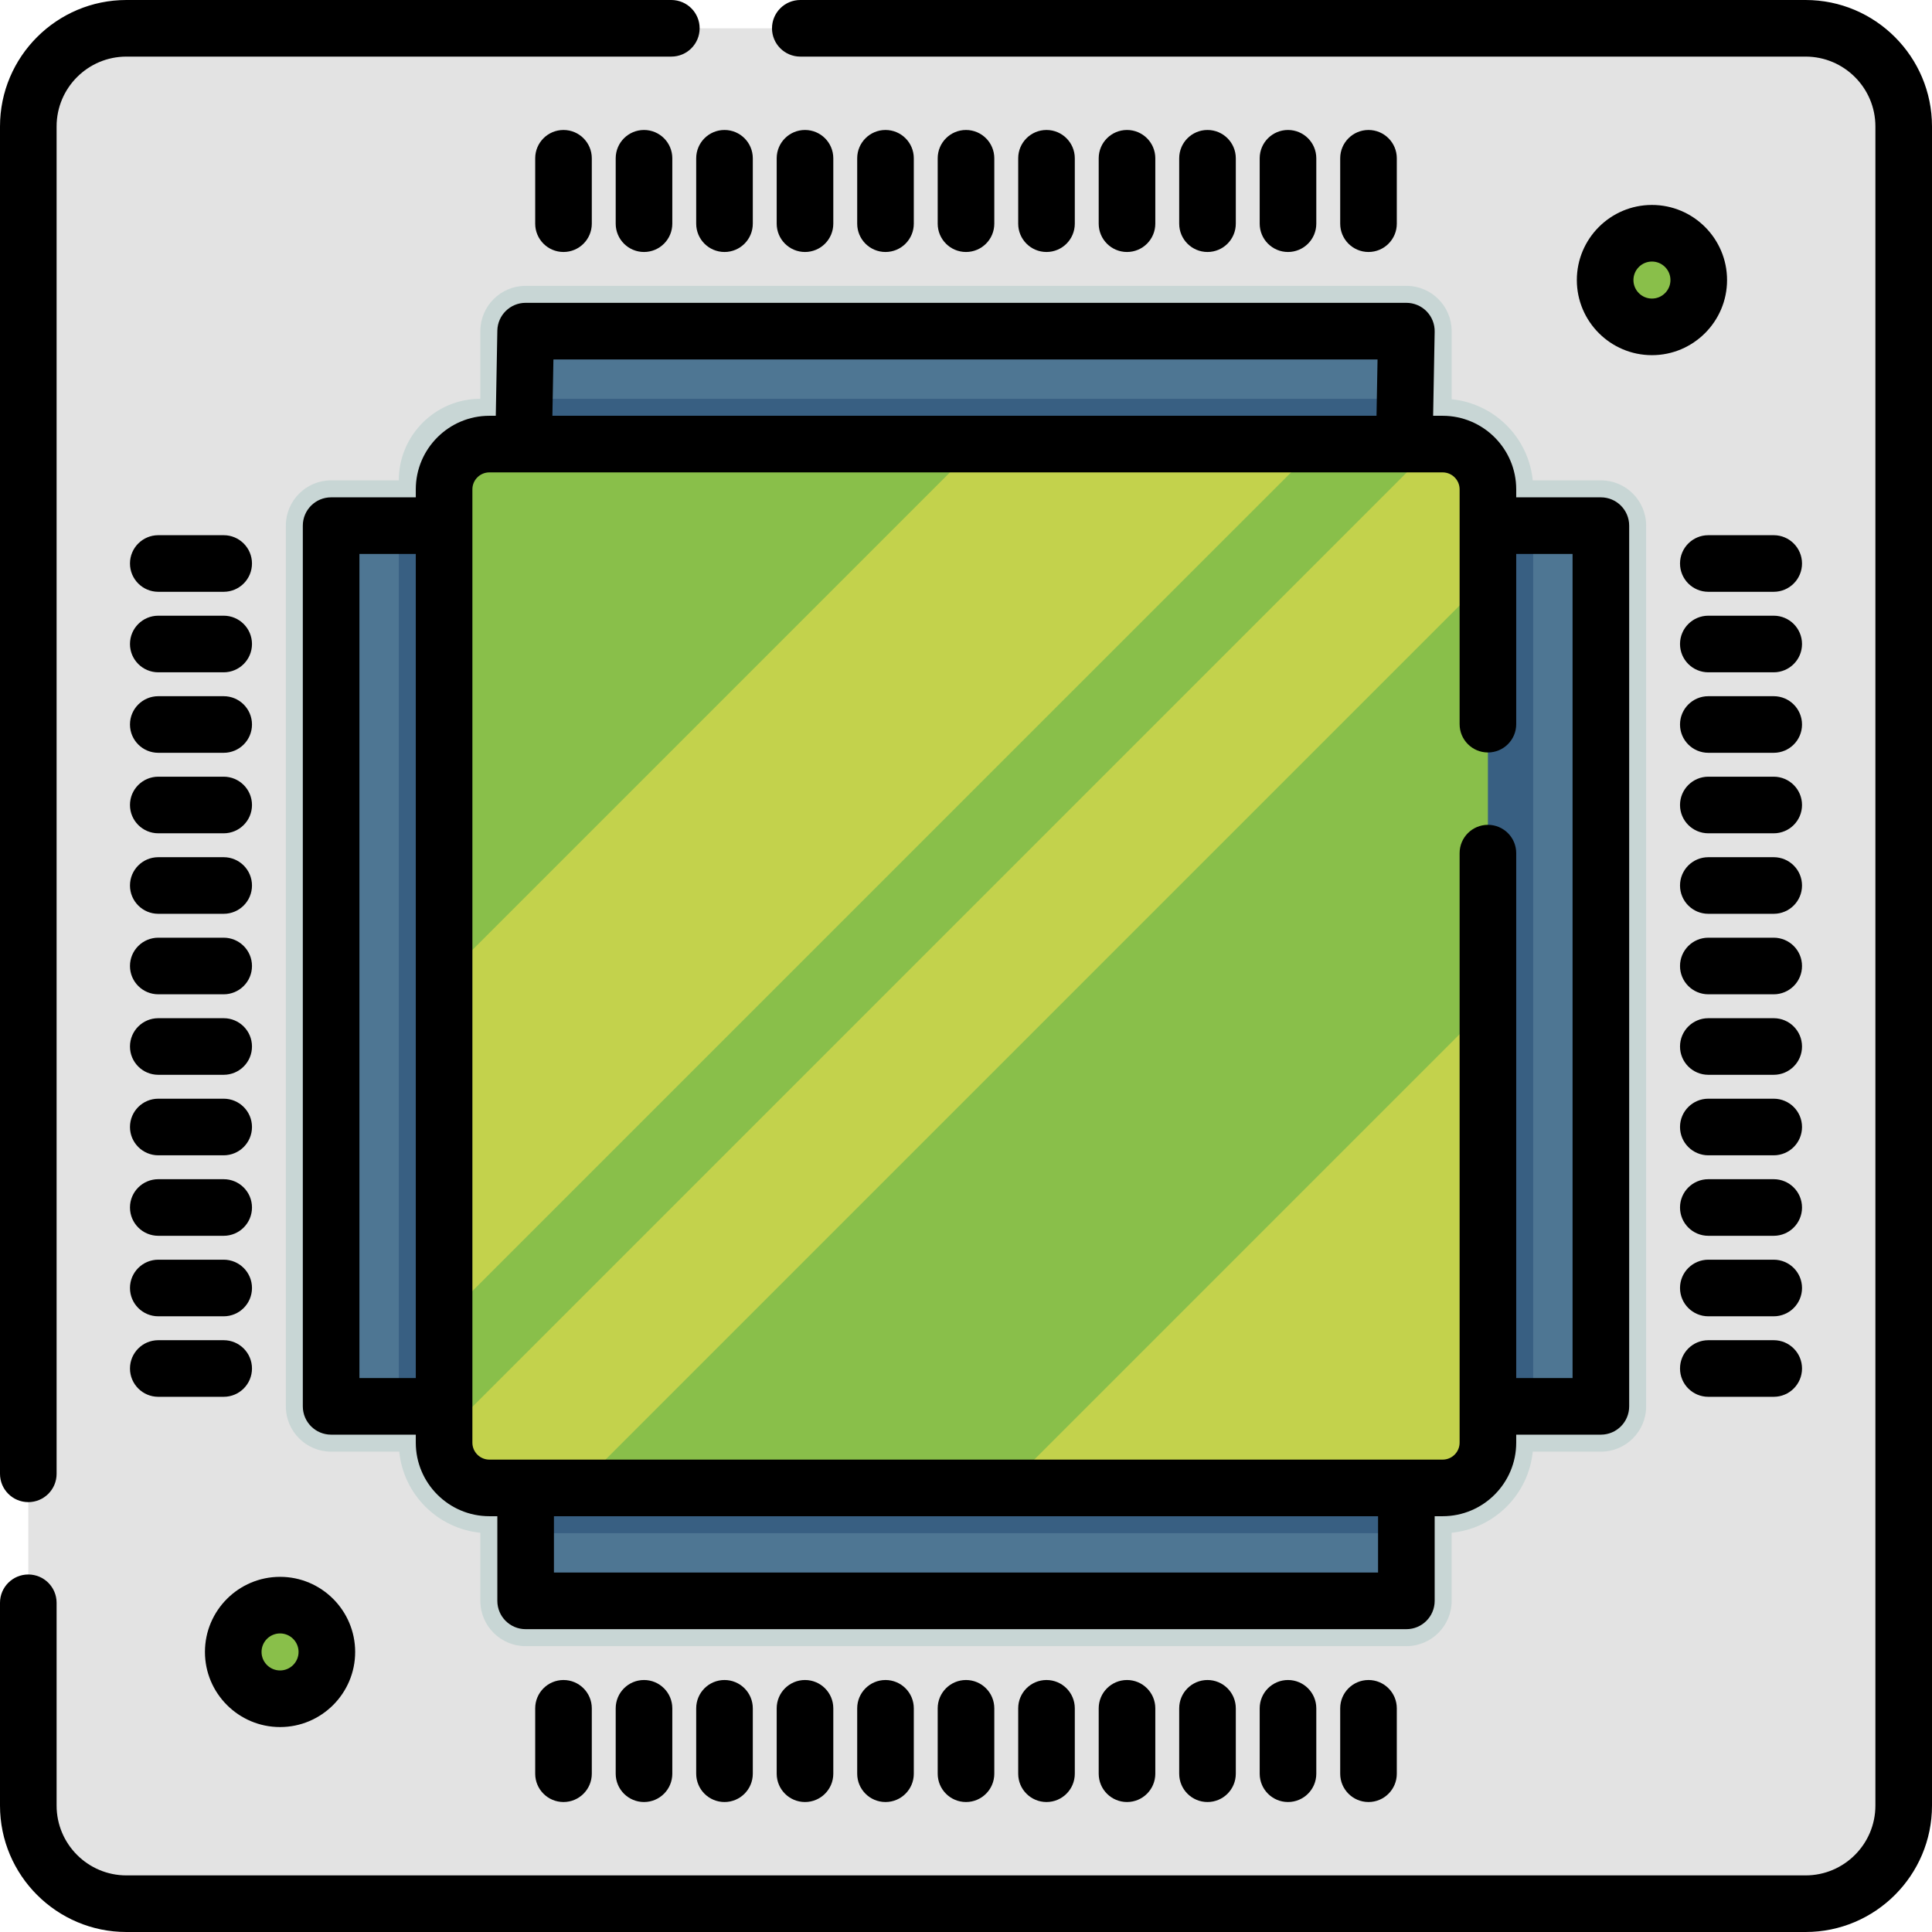 <?xml version="1.0" encoding="iso-8859-1"?>
<!-- Generator: Adobe Illustrator 19.0.0, SVG Export Plug-In . SVG Version: 6.00 Build 0)  -->
<svg xmlns="http://www.w3.org/2000/svg" xmlns:xlink="http://www.w3.org/1999/xlink" version="1.1" id="Layer_1" x="0px" y="0px" viewBox="0 0 512 512" style="enable-background:new 0 0 512 512;" xml:space="preserve" width="512" height="512">
<g id="XMLID_2677_">
	<g id="XMLID_1034_">
		<path id="XMLID_2805_" style="fill:#E3E3E3;" d="M478.499,504.5H33.501c-14.36,0-26.001-11.641-26.001-26.001V33.501    C7.5,19.141,19.141,7.5,33.501,7.5h444.998c14.36,0,26.001,11.641,26.001,26.001v444.998    C504.5,492.859,492.859,504.5,478.499,504.5z"/>
		<path id="XMLID_1038_" style="fill:#C8D6D5;" d="M424.247,127.299h-18.053c-1.124-11.331-10.162-20.368-21.492-21.493V87.753    c0-6.627-5.373-12-12-12H139.298c-6.627,0-12,5.373-12,12v17.934h0c-11.936,0-21.612,9.676-21.612,21.612v0.001H87.753    c-6.627,0-12,5.373-12,12v233.402c0,6.627,5.373,12,12,12h18.053c1.124,11.331,10.162,20.368,21.492,21.493v18.053    c0,6.627,5.373,12,12,12h233.403c6.627,0,12-5.373,12-12v-18.053c11.331-1.125,20.368-10.162,21.492-21.493h18.053    c6.627,0,12-5.373,12-12V139.299C436.247,132.671,430.874,127.299,424.247,127.299z"/>
		<g id="XMLID_1039_">
			<g id="XMLID_1040_">
				<rect id="XMLID_1043_" x="386.93" y="139.3" style="fill:#4E7693;" width="37.32" height="233.4"/>
				<rect id="XMLID_1046_" x="386.93" y="139.3" style="fill:#385F82;" width="19.38" height="233.4"/>
			</g>
			<g id="XMLID_1047_">
				<rect id="XMLID_2792_" x="87.753" y="139.298" style="fill:#4E7693;" width="37.321" height="233.403"/>
				<rect id="XMLID_1051_" x="105.69" y="139.3" style="fill:#385F82;" width="19.38" height="233.4"/>
			</g>
		</g>
		<g id="XMLID_1052_">
			<g id="XMLID_1053_">
				<rect id="XMLID_1056_" x="139.3" y="386.93" style="fill:#4E7693;" width="233.4" height="37.32"/>
				<rect id="XMLID_1059_" x="139.3" y="386.93" style="fill:#385F82;" width="233.4" height="19.38"/>
			</g>
			<g id="XMLID_1060_">
				<rect id="XMLID_1063_" x="139.3" y="87.75" style="fill:#4E7693;" width="233.4" height="37.32"/>
				<rect id="XMLID_1066_" x="139.3" y="105.69" style="fill:#385F82;" width="233.4" height="19.38"/>
			</g>
		</g>
		<g id="XMLID_1067_">
			<g id="XMLID_1068_">
				<path id="XMLID_1069_" style="fill:#89BF4A;" d="M394.313,129.687v252.627c0,6.627-5.373,12-12,12H129.687      c-6.627,0-12-5.373-12-12V129.687c0-6.627,5.373-12,12-12h252.627C388.941,117.687,394.313,123.059,394.313,129.687z"/>
				<g id="XMLID_1070_">
					<g id="XMLID_1071_">
						<path id="XMLID_1072_" style="fill:#C3D24C;" d="M394.313,129.687v23.276L152.963,394.313h-23.276c-6.627,0-12-5.373-12-12        v-1.982l262.645-262.645h1.982C388.941,117.687,394.313,123.059,394.313,129.687z"/>
						<path id="XMLID_1073_" style="fill:#C3D24C;" d="M394.313,266.583v115.731c0,6.627-5.373,12-12,12H266.583L394.313,266.583z"/>
						<polygon id="XMLID_1074_" style="fill:#C3D24C;" points="349.654,117.687 117.687,349.642 117.687,259.247 259.247,117.687               "/>
					</g>
				</g>
			</g>
		</g>
		<g id="XMLID_1075_">
			<g id="XMLID_1076_">
				<circle id="XMLID_2743_" style="fill:#89BF4A;" cx="437.782" cy="74.218" r="12.405"/>
			</g>
			<g id="XMLID_1077_">
				<circle id="XMLID_2740_" style="fill:#89BF4A;" cx="74.218" cy="437.782" r="12.405"/>
			</g>
		</g>
	</g>
	<g id="XMLID_2678_">
		<path id="XMLID_1079_" d="M131.8,87.615l-0.413,22.571h-1.7c-10.752,0-19.5,8.748-19.5,19.5v2.113H87.75    c-4.142,0-7.5,3.357-7.5,7.5v233.4c0,4.143,3.358,7.5,7.5,7.5h22.437v2.113c0,10.752,8.748,19.5,19.5,19.5h2.112v22.434    c0,4.143,3.358,7.5,7.5,7.5h233.403c4.142,0,7.5-3.357,7.5-7.5v-22.434h2.112c10.752,0,19.5-8.748,19.5-19.5v-2.112h22.434    c4.142,0,7.5-3.357,7.5-7.5V139.299c0-4.143-3.358-7.5-7.5-7.5h-22.434v-2.112c0-10.752-8.748-19.5-19.5-19.5h-2.521l0.408-22.296    c0.037-2.013-0.737-3.956-2.147-5.393c-1.41-1.436-3.339-2.245-5.352-2.245H139.298C135.209,80.253,131.875,83.527,131.8,87.615z     M95.25,365.2V146.8h14.937v218.4H95.25z M365.202,416.747H146.798v-14.934h218.403V416.747z M386.813,129.687v62.225    c0,4.143,3.358,7.5,7.5,7.5s7.5-3.357,7.5-7.5v-45.112h14.934v218.402h-14.934V226.089c0-4.143-3.358-7.5-7.5-7.5    s-7.5,3.357-7.5,7.5v156.225c0,2.481-2.019,4.5-4.5,4.5H129.687c-2.481,0-4.5-2.019-4.5-4.5V129.687c0-2.481,2.019-4.5,4.5-4.5    h252.627C384.795,125.187,386.813,127.205,386.813,129.687z M365.063,95.253l-0.273,14.934H146.389l0.273-14.934H365.063z"/>
		<path id="XMLID_1085_" d="M478.499,0h-266.41c-4.142,0-7.5,3.357-7.5,7.5s3.358,7.5,7.5,7.5h266.41    C488.701,15,497,23.3,497,33.501v444.998C497,488.7,488.701,497,478.499,497H33.501C23.299,497,15,488.7,15,478.499v-53.743    c0-4.143-3.358-7.5-7.5-7.5s-7.5,3.357-7.5,7.5v53.743C0,496.972,15.028,512,33.501,512h444.998    C496.972,512,512,496.972,512,478.499V33.501C512,15.028,496.972,0,478.499,0z"/>
		<path id="XMLID_1086_" d="M7.5,398.078c4.142,0,7.5-3.357,7.5-7.5V33.501C15,23.3,23.299,15,33.501,15h144.41    c4.142,0,7.5-3.357,7.5-7.5s-3.358-7.5-7.5-7.5H33.501C15.028,0,0,15.028,0,33.501v357.077C0,394.721,3.358,398.078,7.5,398.078z"/>
		<path id="XMLID_1087_" d="M470.054,141.833h-17.333c-4.142,0-7.5,3.357-7.5,7.5s3.358,7.5,7.5,7.5h17.333    c4.142,0,7.5-3.357,7.5-7.5S474.196,141.833,470.054,141.833z"/>
		<path id="XMLID_1088_" d="M470.054,163.167h-17.333c-4.142,0-7.5,3.357-7.5,7.5s3.358,7.5,7.5,7.5h17.333    c4.142,0,7.5-3.357,7.5-7.5S474.196,163.167,470.054,163.167z"/>
		<path id="XMLID_1089_" d="M470.054,184.5h-17.333c-4.142,0-7.5,3.357-7.5,7.5s3.358,7.5,7.5,7.5h17.333c4.142,0,7.5-3.357,7.5-7.5    S474.196,184.5,470.054,184.5z"/>
		<path id="XMLID_1090_" d="M470.054,205.833h-17.333c-4.142,0-7.5,3.357-7.5,7.5s3.358,7.5,7.5,7.5h17.333    c4.142,0,7.5-3.357,7.5-7.5S474.196,205.833,470.054,205.833z"/>
		<path id="XMLID_1091_" d="M470.054,227.167h-17.333c-4.142,0-7.5,3.357-7.5,7.5s3.358,7.5,7.5,7.5h17.333    c4.142,0,7.5-3.357,7.5-7.5S474.196,227.167,470.054,227.167z"/>
		<path id="XMLID_1092_" d="M470.054,248.5h-17.333c-4.142,0-7.5,3.357-7.5,7.5s3.358,7.5,7.5,7.5h17.333c4.142,0,7.5-3.357,7.5-7.5    S474.196,248.5,470.054,248.5z"/>
		<path id="XMLID_1093_" d="M470.054,269.833h-17.333c-4.142,0-7.5,3.357-7.5,7.5s3.358,7.5,7.5,7.5h17.333    c4.142,0,7.5-3.357,7.5-7.5S474.196,269.833,470.054,269.833z"/>
		<path id="XMLID_1094_" d="M470.054,291.167h-17.333c-4.142,0-7.5,3.357-7.5,7.5s3.358,7.5,7.5,7.5h17.333    c4.142,0,7.5-3.357,7.5-7.5S474.196,291.167,470.054,291.167z"/>
		<path id="XMLID_1095_" d="M470.054,312.5h-17.333c-4.142,0-7.5,3.357-7.5,7.5s3.358,7.5,7.5,7.5h17.333c4.142,0,7.5-3.357,7.5-7.5    S474.196,312.5,470.054,312.5z"/>
		<path id="XMLID_1096_" d="M470.054,333.833h-17.333c-4.142,0-7.5,3.357-7.5,7.5s3.358,7.5,7.5,7.5h17.333    c4.142,0,7.5-3.357,7.5-7.5S474.196,333.833,470.054,333.833z"/>
		<path id="XMLID_1097_" d="M470.054,355.167h-17.333c-4.142,0-7.5,3.357-7.5,7.5s3.358,7.5,7.5,7.5h17.333    c4.142,0,7.5-3.357,7.5-7.5S474.196,355.167,470.054,355.167z"/>
		<path id="XMLID_1098_" d="M41.946,156.833h17.333c4.142,0,7.5-3.357,7.5-7.5s-3.358-7.5-7.5-7.5H41.946    c-4.142,0-7.5,3.357-7.5,7.5S37.804,156.833,41.946,156.833z"/>
		<path id="XMLID_1099_" d="M41.946,178.167h17.333c4.142,0,7.5-3.357,7.5-7.5s-3.358-7.5-7.5-7.5H41.946    c-4.142,0-7.5,3.357-7.5,7.5S37.804,178.167,41.946,178.167z"/>
		<path id="XMLID_1100_" d="M41.946,199.5h17.333c4.142,0,7.5-3.357,7.5-7.5s-3.358-7.5-7.5-7.5H41.946c-4.142,0-7.5,3.357-7.5,7.5    S37.804,199.5,41.946,199.5z"/>
		<path id="XMLID_1101_" d="M41.946,220.833h17.333c4.142,0,7.5-3.357,7.5-7.5s-3.358-7.5-7.5-7.5H41.946    c-4.142,0-7.5,3.357-7.5,7.5S37.804,220.833,41.946,220.833z"/>
		<path id="XMLID_1102_" d="M41.946,242.167h17.333c4.142,0,7.5-3.357,7.5-7.5s-3.358-7.5-7.5-7.5H41.946    c-4.142,0-7.5,3.357-7.5,7.5S37.804,242.167,41.946,242.167z"/>
		<path id="XMLID_1103_" d="M41.946,263.5h17.333c4.142,0,7.5-3.357,7.5-7.5s-3.358-7.5-7.5-7.5H41.946c-4.142,0-7.5,3.357-7.5,7.5    S37.804,263.5,41.946,263.5z"/>
		<path id="XMLID_1104_" d="M41.946,284.833h17.333c4.142,0,7.5-3.357,7.5-7.5s-3.358-7.5-7.5-7.5H41.946    c-4.142,0-7.5,3.357-7.5,7.5S37.804,284.833,41.946,284.833z"/>
		<path id="XMLID_1105_" d="M41.946,306.167h17.333c4.142,0,7.5-3.357,7.5-7.5s-3.358-7.5-7.5-7.5H41.946    c-4.142,0-7.5,3.357-7.5,7.5S37.804,306.167,41.946,306.167z"/>
		<path id="XMLID_1106_" d="M41.946,327.5h17.333c4.142,0,7.5-3.357,7.5-7.5s-3.358-7.5-7.5-7.5H41.946c-4.142,0-7.5,3.357-7.5,7.5    S37.804,327.5,41.946,327.5z"/>
		<path id="XMLID_1107_" d="M41.946,348.833h17.333c4.142,0,7.5-3.357,7.5-7.5s-3.358-7.5-7.5-7.5H41.946    c-4.142,0-7.5,3.357-7.5,7.5S37.804,348.833,41.946,348.833z"/>
		<path id="XMLID_1108_" d="M41.946,370.167h17.333c4.142,0,7.5-3.357,7.5-7.5s-3.358-7.5-7.5-7.5H41.946    c-4.142,0-7.5,3.357-7.5,7.5S37.804,370.167,41.946,370.167z"/>
		<path id="XMLID_1109_" d="M355.167,452.721v17.334c0,4.143,3.358,7.5,7.5,7.5s7.5-3.357,7.5-7.5v-17.334    c0-4.143-3.358-7.5-7.5-7.5S355.167,448.578,355.167,452.721z"/>
		<path id="XMLID_1110_" d="M333.833,452.721v17.334c0,4.143,3.358,7.5,7.5,7.5s7.5-3.357,7.5-7.5v-17.334    c0-4.143-3.358-7.5-7.5-7.5S333.833,448.578,333.833,452.721z"/>
		<path id="XMLID_1111_" d="M312.5,452.721v17.334c0,4.143,3.358,7.5,7.5,7.5s7.5-3.357,7.5-7.5v-17.334c0-4.143-3.358-7.5-7.5-7.5    S312.5,448.578,312.5,452.721z"/>
		<path id="XMLID_1112_" d="M291.167,452.721v17.334c0,4.143,3.358,7.5,7.5,7.5s7.5-3.357,7.5-7.5v-17.334    c0-4.143-3.358-7.5-7.5-7.5S291.167,448.578,291.167,452.721z"/>
		<path id="XMLID_1113_" d="M269.833,452.721v17.334c0,4.143,3.358,7.5,7.5,7.5s7.5-3.357,7.5-7.5v-17.334    c0-4.143-3.358-7.5-7.5-7.5S269.833,448.578,269.833,452.721z"/>
		<path id="XMLID_1114_" d="M248.5,452.721v17.334c0,4.143,3.358,7.5,7.5,7.5s7.5-3.357,7.5-7.5v-17.334c0-4.143-3.358-7.5-7.5-7.5    S248.5,448.578,248.5,452.721z"/>
		<path id="XMLID_1115_" d="M227.167,452.721v17.334c0,4.143,3.358,7.5,7.5,7.5s7.5-3.357,7.5-7.5v-17.334    c0-4.143-3.358-7.5-7.5-7.5S227.167,448.578,227.167,452.721z"/>
		<path id="XMLID_1116_" d="M205.833,452.721v17.334c0,4.143,3.358,7.5,7.5,7.5s7.5-3.357,7.5-7.5v-17.334    c0-4.143-3.358-7.5-7.5-7.5S205.833,448.578,205.833,452.721z"/>
		<path id="XMLID_1117_" d="M184.5,452.721v17.334c0,4.143,3.358,7.5,7.5,7.5s7.5-3.357,7.5-7.5v-17.334c0-4.143-3.358-7.5-7.5-7.5    S184.5,448.578,184.5,452.721z"/>
		<path id="XMLID_1118_" d="M163.167,452.721v17.334c0,4.143,3.358,7.5,7.5,7.5s7.5-3.357,7.5-7.5v-17.334    c0-4.143-3.358-7.5-7.5-7.5S163.167,448.578,163.167,452.721z"/>
		<path id="XMLID_1119_" d="M141.833,452.721v17.334c0,4.143,3.358,7.5,7.5,7.5s7.5-3.357,7.5-7.5v-17.334    c0-4.143-3.358-7.5-7.5-7.5S141.833,448.578,141.833,452.721z"/>
		<path id="XMLID_1120_" d="M370.167,59.279V41.945c0-4.143-3.358-7.5-7.5-7.5s-7.5,3.357-7.5,7.5v17.334c0,4.143,3.358,7.5,7.5,7.5    S370.167,63.422,370.167,59.279z"/>
		<path id="XMLID_1121_" d="M348.833,59.279V41.945c0-4.143-3.358-7.5-7.5-7.5s-7.5,3.357-7.5,7.5v17.334c0,4.143,3.358,7.5,7.5,7.5    S348.833,63.422,348.833,59.279z"/>
		<path id="XMLID_1122_" d="M327.5,59.279V41.945c0-4.143-3.358-7.5-7.5-7.5s-7.5,3.357-7.5,7.5v17.334c0,4.143,3.358,7.5,7.5,7.5    S327.5,63.422,327.5,59.279z"/>
		<path id="XMLID_1123_" d="M306.167,59.279V41.945c0-4.143-3.358-7.5-7.5-7.5s-7.5,3.357-7.5,7.5v17.334c0,4.143,3.358,7.5,7.5,7.5    S306.167,63.422,306.167,59.279z"/>
		<path id="XMLID_1124_" d="M284.833,59.279V41.945c0-4.143-3.358-7.5-7.5-7.5s-7.5,3.357-7.5,7.5v17.334c0,4.143,3.358,7.5,7.5,7.5    S284.833,63.422,284.833,59.279z"/>
		<path id="XMLID_1125_" d="M263.5,59.279V41.945c0-4.143-3.358-7.5-7.5-7.5s-7.5,3.357-7.5,7.5v17.334c0,4.143,3.358,7.5,7.5,7.5    S263.5,63.422,263.5,59.279z"/>
		<path id="XMLID_1126_" d="M242.167,59.279V41.945c0-4.143-3.358-7.5-7.5-7.5s-7.5,3.357-7.5,7.5v17.334c0,4.143,3.358,7.5,7.5,7.5    S242.167,63.422,242.167,59.279z"/>
		<path id="XMLID_1127_" d="M220.833,59.279V41.945c0-4.143-3.358-7.5-7.5-7.5s-7.5,3.357-7.5,7.5v17.334c0,4.143,3.358,7.5,7.5,7.5    S220.833,63.422,220.833,59.279z"/>
		<path id="XMLID_1128_" d="M184.5,59.279c0,4.143,3.358,7.5,7.5,7.5s7.5-3.357,7.5-7.5V41.945c0-4.143-3.358-7.5-7.5-7.5    s-7.5,3.357-7.5,7.5V59.279z"/>
		<path id="XMLID_1129_" d="M178.167,59.279V41.945c0-4.143-3.358-7.5-7.5-7.5s-7.5,3.357-7.5,7.5v17.334c0,4.143,3.358,7.5,7.5,7.5    S178.167,63.422,178.167,59.279z"/>
		<path id="XMLID_1130_" d="M156.833,59.279V41.945c0-4.143-3.358-7.5-7.5-7.5s-7.5,3.357-7.5,7.5v17.334c0,4.143,3.358,7.5,7.5,7.5    S156.833,63.422,156.833,59.279z"/>
		<path id="XMLID_1131_" d="M437.782,54.313c-10.976,0-19.905,8.93-19.905,19.905s8.93,19.905,19.905,19.905    c10.976,0,19.906-8.93,19.906-19.905S448.758,54.313,437.782,54.313z M437.782,79.123c-2.705,0-4.905-2.2-4.905-4.905    s2.201-4.905,4.905-4.905c2.705,0,4.906,2.2,4.906,4.905S440.487,79.123,437.782,79.123z"/>
		<path id="XMLID_1134_" d="M74.218,457.688c10.976,0,19.905-8.93,19.905-19.905s-8.93-19.905-19.905-19.905    c-10.976,0-19.906,8.93-19.906,19.905S63.242,457.688,74.218,457.688z M74.218,432.877c2.705,0,4.905,2.2,4.905,4.905    s-2.201,4.905-4.905,4.905c-2.705,0-4.906-2.2-4.906-4.905S71.513,432.877,74.218,432.877z"/>
	</g>
</g>















</svg>
